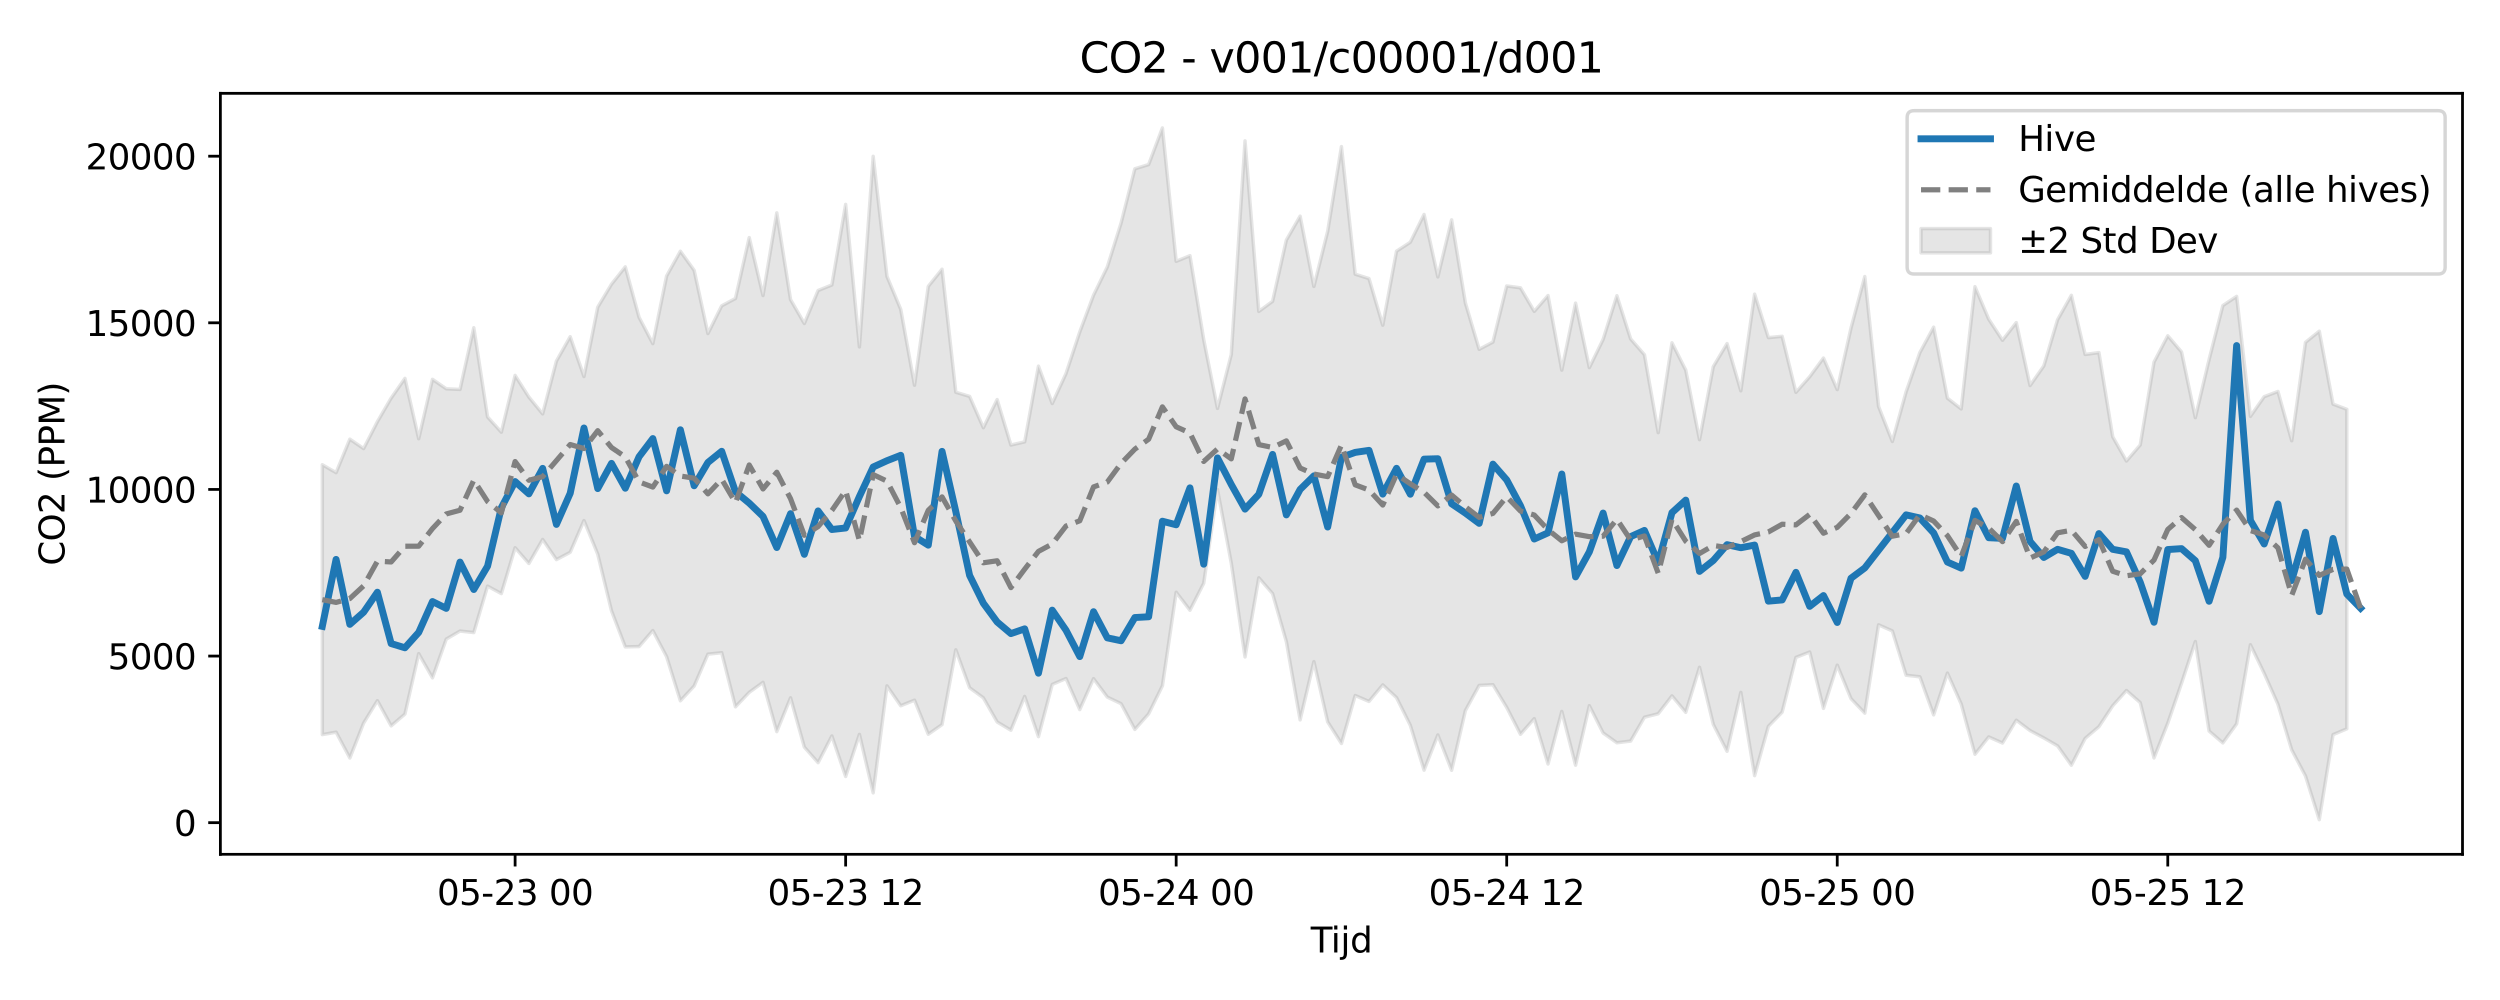<?xml version="1.0" encoding="utf-8" standalone="no"?>
<!DOCTYPE svg PUBLIC "-//W3C//DTD SVG 1.1//EN"
  "http://www.w3.org/Graphics/SVG/1.1/DTD/svg11.dtd">
<svg xmlns:xlink="http://www.w3.org/1999/xlink" width="720pt" height="288pt" viewBox="0 0 720 288" xmlns="http://www.w3.org/2000/svg" version="1.1">
 <defs>
  <style type="text/css">*{stroke-linejoin: round; stroke-linecap: butt}</style>
 </defs>
 <g id="figure_1">
  <g id="patch_1">
   <path d="M 0 288 
L 720 288 
L 720 0 
L 0 0 
z
" style="fill: #ffffff"/>
  </g>
  <g id="axes_1">
   <g id="patch_2">
    <path d="M 63.47 246.04 
L 709.2 246.04 
L 709.2 26.88 
L 63.47 26.88 
z
" style="fill: #ffffff"/>
   </g>
   <g id="FillBetweenPolyCollection_1">
    <defs>
     <path id="m83d8d6afb3" d="M 92.821 -154.16 
L 92.821 -76.426 
L 96.788 -77.135 
L 100.754 -69.691 
L 104.721 -79.744 
L 108.687 -86.208 
L 112.653 -78.952 
L 116.62 -82.343 
L 120.586 -99.752 
L 124.553 -92.771 
L 128.519 -103.938 
L 132.485 -106.259 
L 136.452 -105.819 
L 140.418 -119.197 
L 144.385 -117.043 
L 148.351 -130.26 
L 152.317 -125.713 
L 156.284 -132.64 
L 160.25 -126.837 
L 164.217 -128.931 
L 168.183 -138.089 
L 172.149 -128.397 
L 176.116 -112.069 
L 180.082 -101.693 
L 184.049 -101.79 
L 188.015 -106.404 
L 191.981 -98.877 
L 195.948 -86.169 
L 199.914 -90.416 
L 203.881 -99.601 
L 207.847 -100.021 
L 211.813 -84.425 
L 215.78 -88.603 
L 219.746 -91.478 
L 223.713 -77.292 
L 227.679 -87.034 
L 231.645 -72.841 
L 235.612 -68.35 
L 239.578 -76.042 
L 243.545 -64.373 
L 247.511 -76.501 
L 251.477 -59.657 
L 255.444 -90.473 
L 259.41 -84.742 
L 263.377 -86.346 
L 267.343 -76.532 
L 271.309 -79.321 
L 275.276 -100.849 
L 279.242 -89.935 
L 283.209 -87.026 
L 287.175 -80.072 
L 291.141 -77.696 
L 295.108 -87.429 
L 299.074 -75.848 
L 303.041 -90.877 
L 307.007 -92.589 
L 310.973 -83.638 
L 314.94 -92.547 
L 318.906 -87.24 
L 322.873 -85.336 
L 326.839 -77.918 
L 330.805 -82.412 
L 334.772 -90.482 
L 338.738 -117.431 
L 342.705 -112.25 
L 346.671 -120.02 
L 350.637 -147.024 
L 354.604 -125.821 
L 358.57 -98.795 
L 362.537 -121.598 
L 366.503 -117.037 
L 370.469 -103.209 
L 374.436 -80.672 
L 378.402 -97.445 
L 382.369 -80.086 
L 386.335 -73.873 
L 390.301 -87.696 
L 394.268 -85.981 
L 398.234 -90.757 
L 402.201 -87.072 
L 406.167 -79.118 
L 410.133 -66.188 
L 414.1 -76.339 
L 418.066 -66.159 
L 422.033 -83.351 
L 425.999 -90.594 
L 429.965 -90.806 
L 433.932 -84.259 
L 437.898 -76.525 
L 441.865 -81.026 
L 445.831 -67.964 
L 449.797 -83.109 
L 453.764 -67.62 
L 457.73 -84.766 
L 461.697 -76.906 
L 465.663 -74.081 
L 469.629 -74.567 
L 473.596 -81.436 
L 477.562 -82.438 
L 481.529 -87.59 
L 485.495 -82.84 
L 489.461 -95.821 
L 493.428 -79.373 
L 497.394 -71.632 
L 501.361 -88.594 
L 505.327 -64.614 
L 509.293 -78.826 
L 513.26 -82.901 
L 517.226 -98.661 
L 521.193 -100.218 
L 525.159 -83.985 
L 529.125 -96.435 
L 533.092 -86.782 
L 537.058 -82.611 
L 541.025 -108.056 
L 544.991 -106.29 
L 548.957 -93.534 
L 552.924 -93.077 
L 556.89 -82.117 
L 560.857 -94.152 
L 564.823 -85.252 
L 568.789 -70.772 
L 572.756 -75.77 
L 576.722 -74.005 
L 580.689 -80.584 
L 584.655 -77.593 
L 588.621 -75.478 
L 592.588 -73.182 
L 596.554 -67.614 
L 600.521 -75.339 
L 604.487 -78.713 
L 608.453 -84.722 
L 612.42 -89.133 
L 616.386 -85.651 
L 620.353 -69.713 
L 624.319 -79.729 
L 628.285 -91.239 
L 632.252 -103.239 
L 636.218 -77.458 
L 640.185 -74.034 
L 644.151 -79.531 
L 648.117 -102.323 
L 652.084 -94.085 
L 656.05 -85.161 
L 660.017 -72.027 
L 663.983 -64.51 
L 667.949 -51.922 
L 671.916 -76.417 
L 675.882 -78.102 
L 675.882 -170.117 
L 675.882 -170.117 
L 671.916 -171.62 
L 667.949 -192.622 
L 663.983 -189.4 
L 660.017 -161.06 
L 656.05 -175.26 
L 652.084 -173.754 
L 648.117 -168.086 
L 644.151 -202.642 
L 640.185 -200.001 
L 636.218 -184.437 
L 632.252 -167.715 
L 628.285 -186.642 
L 624.319 -191.296 
L 620.353 -183.701 
L 616.386 -159.849 
L 612.42 -155.225 
L 608.453 -162.24 
L 604.487 -186.461 
L 600.521 -185.912 
L 596.554 -202.949 
L 592.588 -195.923 
L 588.621 -182.619 
L 584.655 -176.964 
L 580.689 -195.097 
L 576.722 -190.007 
L 572.756 -196.066 
L 568.789 -205.449 
L 564.823 -170.229 
L 560.857 -173.326 
L 556.89 -193.778 
L 552.924 -186.462 
L 548.957 -175.15 
L 544.991 -160.853 
L 541.025 -170.952 
L 537.058 -208.352 
L 533.092 -193.526 
L 529.125 -175.803 
L 525.159 -184.883 
L 521.193 -179.51 
L 517.226 -175.006 
L 513.26 -191.148 
L 509.293 -190.761 
L 505.327 -203.283 
L 501.361 -175.446 
L 497.394 -189.049 
L 493.428 -182.414 
L 489.461 -161.366 
L 485.495 -181.404 
L 481.529 -189.279 
L 477.562 -163.396 
L 473.596 -185.848 
L 469.629 -190.381 
L 465.663 -202.838 
L 461.697 -190.242 
L 457.73 -182.123 
L 453.764 -200.7 
L 449.797 -181.401 
L 445.831 -202.89 
L 441.865 -198.323 
L 437.898 -205.109 
L 433.932 -205.641 
L 429.965 -189.485 
L 425.999 -187.39 
L 422.033 -200.753 
L 418.066 -224.683 
L 414.1 -208.248 
L 410.133 -226.24 
L 406.167 -218.23 
L 402.201 -215.66 
L 398.234 -194.335 
L 394.268 -207.772 
L 390.301 -209.036 
L 386.335 -245.778 
L 382.369 -221.371 
L 378.402 -205.503 
L 374.436 -225.753 
L 370.469 -218.851 
L 366.503 -201.218 
L 362.537 -198.311 
L 358.57 -247.429 
L 354.604 -185.879 
L 350.637 -170.373 
L 346.671 -190.18 
L 342.705 -214.366 
L 338.738 -212.741 
L 334.772 -251.158 
L 330.805 -240.605 
L 326.839 -239.387 
L 322.873 -223.767 
L 318.906 -211.12 
L 314.94 -202.992 
L 310.973 -192.398 
L 307.007 -180.41 
L 303.041 -171.786 
L 299.074 -182.557 
L 295.108 -160.742 
L 291.141 -159.839 
L 287.175 -172.931 
L 283.209 -164.815 
L 279.242 -173.835 
L 275.276 -175.037 
L 271.309 -210.468 
L 267.343 -205.534 
L 263.377 -177.049 
L 259.41 -198.919 
L 255.444 -208.406 
L 251.477 -242.985 
L 247.511 -188.082 
L 243.545 -229.139 
L 239.578 -205.933 
L 235.612 -204.336 
L 231.645 -194.834 
L 227.679 -201.726 
L 223.713 -226.701 
L 219.746 -202.883 
L 215.78 -219.581 
L 211.813 -202.042 
L 207.847 -199.921 
L 203.881 -191.937 
L 199.914 -210.152 
L 195.948 -215.646 
L 191.981 -208.51 
L 188.015 -189.04 
L 184.049 -196.628 
L 180.082 -211.141 
L 176.116 -206.159 
L 172.149 -199.535 
L 168.183 -179.556 
L 164.217 -191.032 
L 160.25 -184.009 
L 156.284 -168.8 
L 152.317 -173.645 
L 148.351 -179.886 
L 144.385 -163.53 
L 140.418 -167.922 
L 136.452 -193.618 
L 132.485 -175.843 
L 128.519 -176.03 
L 124.553 -178.758 
L 120.586 -161.642 
L 116.62 -179.026 
L 112.653 -173.356 
L 108.687 -166.548 
L 104.721 -158.811 
L 100.754 -161.524 
L 96.788 -151.877 
L 92.821 -154.16 
z
" style="stroke: #808080; stroke-opacity: 0.2"/>
    </defs>
    <g clip-path="url(#p004e6c7c85)">
     <use xlink:href="#m83d8d6afb3" x="0" y="288" style="fill: #808080; fill-opacity: 0.2; stroke: #808080; stroke-opacity: 0.2"/>
    </g>
   </g>
   <g id="matplotlib.axis_1">
    <g id="xtick_1">
     <g id="line2d_1">
      <defs>
       <path id="mbc9a790831" d="M 0 0 
L 0 3.5 
" style="stroke: #000000; stroke-width: 0.8"/>
      </defs>
      <g>
       <use xlink:href="#mbc9a790831" x="148.351" y="246.04" style="stroke: #000000; stroke-width: 0.8"/>
      </g>
     </g>
     <g id="text_1">
      <!-- 05-23 00 -->
      <g transform="translate(125.871 260.638) scale(0.1 -0.1)">
       <defs>
        <path id="DejaVuSans-30" d="M 2034 4250 
Q 1547 4250 1301 3770 
Q 1056 3291 1056 2328 
Q 1056 1369 1301 889 
Q 1547 409 2034 409 
Q 2525 409 2770 889 
Q 3016 1369 3016 2328 
Q 3016 3291 2770 3770 
Q 2525 4250 2034 4250 
z
M 2034 4750 
Q 2819 4750 3233 4129 
Q 3647 3509 3647 2328 
Q 3647 1150 3233 529 
Q 2819 -91 2034 -91 
Q 1250 -91 836 529 
Q 422 1150 422 2328 
Q 422 3509 836 4129 
Q 1250 4750 2034 4750 
z
" transform="scale(0.016)"/>
        <path id="DejaVuSans-35" d="M 691 4666 
L 3169 4666 
L 3169 4134 
L 1269 4134 
L 1269 2991 
Q 1406 3038 1543 3061 
Q 1681 3084 1819 3084 
Q 2600 3084 3056 2656 
Q 3513 2228 3513 1497 
Q 3513 744 3044 326 
Q 2575 -91 1722 -91 
Q 1428 -91 1123 -41 
Q 819 9 494 109 
L 494 744 
Q 775 591 1075 516 
Q 1375 441 1709 441 
Q 2250 441 2565 725 
Q 2881 1009 2881 1497 
Q 2881 1984 2565 2268 
Q 2250 2553 1709 2553 
Q 1456 2553 1204 2497 
Q 953 2441 691 2322 
L 691 4666 
z
" transform="scale(0.016)"/>
        <path id="DejaVuSans-2d" d="M 313 2009 
L 1997 2009 
L 1997 1497 
L 313 1497 
L 313 2009 
z
" transform="scale(0.016)"/>
        <path id="DejaVuSans-32" d="M 1228 531 
L 3431 531 
L 3431 0 
L 469 0 
L 469 531 
Q 828 903 1448 1529 
Q 2069 2156 2228 2338 
Q 2531 2678 2651 2914 
Q 2772 3150 2772 3378 
Q 2772 3750 2511 3984 
Q 2250 4219 1831 4219 
Q 1534 4219 1204 4116 
Q 875 4013 500 3803 
L 500 4441 
Q 881 4594 1212 4672 
Q 1544 4750 1819 4750 
Q 2544 4750 2975 4387 
Q 3406 4025 3406 3419 
Q 3406 3131 3298 2873 
Q 3191 2616 2906 2266 
Q 2828 2175 2409 1742 
Q 1991 1309 1228 531 
z
" transform="scale(0.016)"/>
        <path id="DejaVuSans-33" d="M 2597 2516 
Q 3050 2419 3304 2112 
Q 3559 1806 3559 1356 
Q 3559 666 3084 287 
Q 2609 -91 1734 -91 
Q 1441 -91 1130 -33 
Q 819 25 488 141 
L 488 750 
Q 750 597 1062 519 
Q 1375 441 1716 441 
Q 2309 441 2620 675 
Q 2931 909 2931 1356 
Q 2931 1769 2642 2001 
Q 2353 2234 1838 2234 
L 1294 2234 
L 1294 2753 
L 1863 2753 
Q 2328 2753 2575 2939 
Q 2822 3125 2822 3475 
Q 2822 3834 2567 4026 
Q 2313 4219 1838 4219 
Q 1578 4219 1281 4162 
Q 984 4106 628 3988 
L 628 4550 
Q 988 4650 1302 4700 
Q 1616 4750 1894 4750 
Q 2613 4750 3031 4423 
Q 3450 4097 3450 3541 
Q 3450 3153 3228 2886 
Q 3006 2619 2597 2516 
z
" transform="scale(0.016)"/>
        <path id="DejaVuSans-20" transform="scale(0.016)"/>
       </defs>
       <use xlink:href="#DejaVuSans-30"/>
       <use xlink:href="#DejaVuSans-35" transform="translate(63.623 0)"/>
       <use xlink:href="#DejaVuSans-2d" transform="translate(127.246 0)"/>
       <use xlink:href="#DejaVuSans-32" transform="translate(163.33 0)"/>
       <use xlink:href="#DejaVuSans-33" transform="translate(226.953 0)"/>
       <use xlink:href="#DejaVuSans-20" transform="translate(290.576 0)"/>
       <use xlink:href="#DejaVuSans-30" transform="translate(322.363 0)"/>
       <use xlink:href="#DejaVuSans-30" transform="translate(385.986 0)"/>
      </g>
     </g>
    </g>
    <g id="xtick_2">
     <g id="line2d_2">
      <g>
       <use xlink:href="#mbc9a790831" x="243.545" y="246.04" style="stroke: #000000; stroke-width: 0.8"/>
      </g>
     </g>
     <g id="text_2">
      <!-- 05-23 12 -->
      <g transform="translate(221.064 260.638) scale(0.1 -0.1)">
       <defs>
        <path id="DejaVuSans-31" d="M 794 531 
L 1825 531 
L 1825 4091 
L 703 3866 
L 703 4441 
L 1819 4666 
L 2450 4666 
L 2450 531 
L 3481 531 
L 3481 0 
L 794 0 
L 794 531 
z
" transform="scale(0.016)"/>
       </defs>
       <use xlink:href="#DejaVuSans-30"/>
       <use xlink:href="#DejaVuSans-35" transform="translate(63.623 0)"/>
       <use xlink:href="#DejaVuSans-2d" transform="translate(127.246 0)"/>
       <use xlink:href="#DejaVuSans-32" transform="translate(163.33 0)"/>
       <use xlink:href="#DejaVuSans-33" transform="translate(226.953 0)"/>
       <use xlink:href="#DejaVuSans-20" transform="translate(290.576 0)"/>
       <use xlink:href="#DejaVuSans-31" transform="translate(322.363 0)"/>
       <use xlink:href="#DejaVuSans-32" transform="translate(385.986 0)"/>
      </g>
     </g>
    </g>
    <g id="xtick_3">
     <g id="line2d_3">
      <g>
       <use xlink:href="#mbc9a790831" x="338.738" y="246.04" style="stroke: #000000; stroke-width: 0.8"/>
      </g>
     </g>
     <g id="text_3">
      <!-- 05-24 00 -->
      <g transform="translate(316.258 260.638) scale(0.1 -0.1)">
       <defs>
        <path id="DejaVuSans-34" d="M 2419 4116 
L 825 1625 
L 2419 1625 
L 2419 4116 
z
M 2253 4666 
L 3047 4666 
L 3047 1625 
L 3713 1625 
L 3713 1100 
L 3047 1100 
L 3047 0 
L 2419 0 
L 2419 1100 
L 313 1100 
L 313 1709 
L 2253 4666 
z
" transform="scale(0.016)"/>
       </defs>
       <use xlink:href="#DejaVuSans-30"/>
       <use xlink:href="#DejaVuSans-35" transform="translate(63.623 0)"/>
       <use xlink:href="#DejaVuSans-2d" transform="translate(127.246 0)"/>
       <use xlink:href="#DejaVuSans-32" transform="translate(163.33 0)"/>
       <use xlink:href="#DejaVuSans-34" transform="translate(226.953 0)"/>
       <use xlink:href="#DejaVuSans-20" transform="translate(290.576 0)"/>
       <use xlink:href="#DejaVuSans-30" transform="translate(322.363 0)"/>
       <use xlink:href="#DejaVuSans-30" transform="translate(385.986 0)"/>
      </g>
     </g>
    </g>
    <g id="xtick_4">
     <g id="line2d_4">
      <g>
       <use xlink:href="#mbc9a790831" x="433.932" y="246.04" style="stroke: #000000; stroke-width: 0.8"/>
      </g>
     </g>
     <g id="text_4">
      <!-- 05-24 12 -->
      <g transform="translate(411.451 260.638) scale(0.1 -0.1)">
       <use xlink:href="#DejaVuSans-30"/>
       <use xlink:href="#DejaVuSans-35" transform="translate(63.623 0)"/>
       <use xlink:href="#DejaVuSans-2d" transform="translate(127.246 0)"/>
       <use xlink:href="#DejaVuSans-32" transform="translate(163.33 0)"/>
       <use xlink:href="#DejaVuSans-34" transform="translate(226.953 0)"/>
       <use xlink:href="#DejaVuSans-20" transform="translate(290.576 0)"/>
       <use xlink:href="#DejaVuSans-31" transform="translate(322.363 0)"/>
       <use xlink:href="#DejaVuSans-32" transform="translate(385.986 0)"/>
      </g>
     </g>
    </g>
    <g id="xtick_5">
     <g id="line2d_5">
      <g>
       <use xlink:href="#mbc9a790831" x="529.125" y="246.04" style="stroke: #000000; stroke-width: 0.8"/>
      </g>
     </g>
     <g id="text_5">
      <!-- 05-25 00 -->
      <g transform="translate(506.645 260.638) scale(0.1 -0.1)">
       <use xlink:href="#DejaVuSans-30"/>
       <use xlink:href="#DejaVuSans-35" transform="translate(63.623 0)"/>
       <use xlink:href="#DejaVuSans-2d" transform="translate(127.246 0)"/>
       <use xlink:href="#DejaVuSans-32" transform="translate(163.33 0)"/>
       <use xlink:href="#DejaVuSans-35" transform="translate(226.953 0)"/>
       <use xlink:href="#DejaVuSans-20" transform="translate(290.576 0)"/>
       <use xlink:href="#DejaVuSans-30" transform="translate(322.363 0)"/>
       <use xlink:href="#DejaVuSans-30" transform="translate(385.986 0)"/>
      </g>
     </g>
    </g>
    <g id="xtick_6">
     <g id="line2d_6">
      <g>
       <use xlink:href="#mbc9a790831" x="624.319" y="246.04" style="stroke: #000000; stroke-width: 0.8"/>
      </g>
     </g>
     <g id="text_6">
      <!-- 05-25 12 -->
      <g transform="translate(601.839 260.638) scale(0.1 -0.1)">
       <use xlink:href="#DejaVuSans-30"/>
       <use xlink:href="#DejaVuSans-35" transform="translate(63.623 0)"/>
       <use xlink:href="#DejaVuSans-2d" transform="translate(127.246 0)"/>
       <use xlink:href="#DejaVuSans-32" transform="translate(163.33 0)"/>
       <use xlink:href="#DejaVuSans-35" transform="translate(226.953 0)"/>
       <use xlink:href="#DejaVuSans-20" transform="translate(290.576 0)"/>
       <use xlink:href="#DejaVuSans-31" transform="translate(322.363 0)"/>
       <use xlink:href="#DejaVuSans-32" transform="translate(385.986 0)"/>
      </g>
     </g>
    </g>
    <g id="text_7">
     <!-- Tijd -->
     <g transform="translate(377.485 274.317) scale(0.1 -0.1)">
      <defs>
       <path id="DejaVuSans-54" d="M -19 4666 
L 3928 4666 
L 3928 4134 
L 2272 4134 
L 2272 0 
L 1638 0 
L 1638 4134 
L -19 4134 
L -19 4666 
z
" transform="scale(0.016)"/>
       <path id="DejaVuSans-69" d="M 603 3500 
L 1178 3500 
L 1178 0 
L 603 0 
L 603 3500 
z
M 603 4863 
L 1178 4863 
L 1178 4134 
L 603 4134 
L 603 4863 
z
" transform="scale(0.016)"/>
       <path id="DejaVuSans-6a" d="M 603 3500 
L 1178 3500 
L 1178 -63 
Q 1178 -731 923 -1031 
Q 669 -1331 103 -1331 
L -116 -1331 
L -116 -844 
L 38 -844 
Q 366 -844 484 -692 
Q 603 -541 603 -63 
L 603 3500 
z
M 603 4863 
L 1178 4863 
L 1178 4134 
L 603 4134 
L 603 4863 
z
" transform="scale(0.016)"/>
       <path id="DejaVuSans-64" d="M 2906 2969 
L 2906 4863 
L 3481 4863 
L 3481 0 
L 2906 0 
L 2906 525 
Q 2725 213 2448 61 
Q 2172 -91 1784 -91 
Q 1150 -91 751 415 
Q 353 922 353 1747 
Q 353 2572 751 3078 
Q 1150 3584 1784 3584 
Q 2172 3584 2448 3432 
Q 2725 3281 2906 2969 
z
M 947 1747 
Q 947 1113 1208 752 
Q 1469 391 1925 391 
Q 2381 391 2643 752 
Q 2906 1113 2906 1747 
Q 2906 2381 2643 2742 
Q 2381 3103 1925 3103 
Q 1469 3103 1208 2742 
Q 947 2381 947 1747 
z
" transform="scale(0.016)"/>
      </defs>
      <use xlink:href="#DejaVuSans-54"/>
      <use xlink:href="#DejaVuSans-69" transform="translate(57.959 0)"/>
      <use xlink:href="#DejaVuSans-6a" transform="translate(85.742 0)"/>
      <use xlink:href="#DejaVuSans-64" transform="translate(113.525 0)"/>
     </g>
    </g>
   </g>
   <g id="matplotlib.axis_2">
    <g id="ytick_1">
     <g id="line2d_7">
      <defs>
       <path id="ma069e9c2c7" d="M 0 0 
L -3.5 0 
" style="stroke: #000000; stroke-width: 0.8"/>
      </defs>
      <g>
       <use xlink:href="#ma069e9c2c7" x="63.47" y="236.93" style="stroke: #000000; stroke-width: 0.8"/>
      </g>
     </g>
     <g id="text_8">
      <!-- 0 -->
      <g transform="translate(50.108 240.729) scale(0.1 -0.1)">
       <use xlink:href="#DejaVuSans-30"/>
      </g>
     </g>
    </g>
    <g id="ytick_2">
     <g id="line2d_8">
      <g>
       <use xlink:href="#ma069e9c2c7" x="63.47" y="188.943" style="stroke: #000000; stroke-width: 0.8"/>
      </g>
     </g>
     <g id="text_9">
      <!-- 5000 -->
      <g transform="translate(31.02 192.742) scale(0.1 -0.1)">
       <use xlink:href="#DejaVuSans-35"/>
       <use xlink:href="#DejaVuSans-30" transform="translate(63.623 0)"/>
       <use xlink:href="#DejaVuSans-30" transform="translate(127.246 0)"/>
       <use xlink:href="#DejaVuSans-30" transform="translate(190.869 0)"/>
      </g>
     </g>
    </g>
    <g id="ytick_3">
     <g id="line2d_9">
      <g>
       <use xlink:href="#ma069e9c2c7" x="63.47" y="140.956" style="stroke: #000000; stroke-width: 0.8"/>
      </g>
     </g>
     <g id="text_10">
      <!-- 10000 -->
      <g transform="translate(24.657 144.756) scale(0.1 -0.1)">
       <use xlink:href="#DejaVuSans-31"/>
       <use xlink:href="#DejaVuSans-30" transform="translate(63.623 0)"/>
       <use xlink:href="#DejaVuSans-30" transform="translate(127.246 0)"/>
       <use xlink:href="#DejaVuSans-30" transform="translate(190.869 0)"/>
       <use xlink:href="#DejaVuSans-30" transform="translate(254.492 0)"/>
      </g>
     </g>
    </g>
    <g id="ytick_4">
     <g id="line2d_10">
      <g>
       <use xlink:href="#ma069e9c2c7" x="63.47" y="92.969" style="stroke: #000000; stroke-width: 0.8"/>
      </g>
     </g>
     <g id="text_11">
      <!-- 15000 -->
      <g transform="translate(24.657 96.769) scale(0.1 -0.1)">
       <use xlink:href="#DejaVuSans-31"/>
       <use xlink:href="#DejaVuSans-35" transform="translate(63.623 0)"/>
       <use xlink:href="#DejaVuSans-30" transform="translate(127.246 0)"/>
       <use xlink:href="#DejaVuSans-30" transform="translate(190.869 0)"/>
       <use xlink:href="#DejaVuSans-30" transform="translate(254.492 0)"/>
      </g>
     </g>
    </g>
    <g id="ytick_5">
     <g id="line2d_11">
      <g>
       <use xlink:href="#ma069e9c2c7" x="63.47" y="44.982" style="stroke: #000000; stroke-width: 0.8"/>
      </g>
     </g>
     <g id="text_12">
      <!-- 20000 -->
      <g transform="translate(24.657 48.782) scale(0.1 -0.1)">
       <use xlink:href="#DejaVuSans-32"/>
       <use xlink:href="#DejaVuSans-30" transform="translate(63.623 0)"/>
       <use xlink:href="#DejaVuSans-30" transform="translate(127.246 0)"/>
       <use xlink:href="#DejaVuSans-30" transform="translate(190.869 0)"/>
       <use xlink:href="#DejaVuSans-30" transform="translate(254.492 0)"/>
      </g>
     </g>
    </g>
    <g id="text_13">
     <!-- CO2 (PPM) -->
     <g transform="translate(18.578 162.903) rotate(-90) scale(0.1 -0.1)">
      <defs>
       <path id="DejaVuSans-43" d="M 4122 4306 
L 4122 3641 
Q 3803 3938 3442 4084 
Q 3081 4231 2675 4231 
Q 1875 4231 1450 3742 
Q 1025 3253 1025 2328 
Q 1025 1406 1450 917 
Q 1875 428 2675 428 
Q 3081 428 3442 575 
Q 3803 722 4122 1019 
L 4122 359 
Q 3791 134 3420 21 
Q 3050 -91 2638 -91 
Q 1578 -91 968 557 
Q 359 1206 359 2328 
Q 359 3453 968 4101 
Q 1578 4750 2638 4750 
Q 3056 4750 3426 4639 
Q 3797 4528 4122 4306 
z
" transform="scale(0.016)"/>
       <path id="DejaVuSans-4f" d="M 2522 4238 
Q 1834 4238 1429 3725 
Q 1025 3213 1025 2328 
Q 1025 1447 1429 934 
Q 1834 422 2522 422 
Q 3209 422 3611 934 
Q 4013 1447 4013 2328 
Q 4013 3213 3611 3725 
Q 3209 4238 2522 4238 
z
M 2522 4750 
Q 3503 4750 4090 4092 
Q 4678 3434 4678 2328 
Q 4678 1225 4090 567 
Q 3503 -91 2522 -91 
Q 1538 -91 948 565 
Q 359 1222 359 2328 
Q 359 3434 948 4092 
Q 1538 4750 2522 4750 
z
" transform="scale(0.016)"/>
       <path id="DejaVuSans-28" d="M 1984 4856 
Q 1566 4138 1362 3434 
Q 1159 2731 1159 2009 
Q 1159 1288 1364 580 
Q 1569 -128 1984 -844 
L 1484 -844 
Q 1016 -109 783 600 
Q 550 1309 550 2009 
Q 550 2706 781 3412 
Q 1013 4119 1484 4856 
L 1984 4856 
z
" transform="scale(0.016)"/>
       <path id="DejaVuSans-50" d="M 1259 4147 
L 1259 2394 
L 2053 2394 
Q 2494 2394 2734 2622 
Q 2975 2850 2975 3272 
Q 2975 3691 2734 3919 
Q 2494 4147 2053 4147 
L 1259 4147 
z
M 628 4666 
L 2053 4666 
Q 2838 4666 3239 4311 
Q 3641 3956 3641 3272 
Q 3641 2581 3239 2228 
Q 2838 1875 2053 1875 
L 1259 1875 
L 1259 0 
L 628 0 
L 628 4666 
z
" transform="scale(0.016)"/>
       <path id="DejaVuSans-4d" d="M 628 4666 
L 1569 4666 
L 2759 1491 
L 3956 4666 
L 4897 4666 
L 4897 0 
L 4281 0 
L 4281 4097 
L 3078 897 
L 2444 897 
L 1241 4097 
L 1241 0 
L 628 0 
L 628 4666 
z
" transform="scale(0.016)"/>
       <path id="DejaVuSans-29" d="M 513 4856 
L 1013 4856 
Q 1481 4119 1714 3412 
Q 1947 2706 1947 2009 
Q 1947 1309 1714 600 
Q 1481 -109 1013 -844 
L 513 -844 
Q 928 -128 1133 580 
Q 1338 1288 1338 2009 
Q 1338 2731 1133 3434 
Q 928 4138 513 4856 
z
" transform="scale(0.016)"/>
      </defs>
      <use xlink:href="#DejaVuSans-43"/>
      <use xlink:href="#DejaVuSans-4f" transform="translate(69.824 0)"/>
      <use xlink:href="#DejaVuSans-32" transform="translate(148.535 0)"/>
      <use xlink:href="#DejaVuSans-20" transform="translate(212.158 0)"/>
      <use xlink:href="#DejaVuSans-28" transform="translate(243.945 0)"/>
      <use xlink:href="#DejaVuSans-50" transform="translate(282.959 0)"/>
      <use xlink:href="#DejaVuSans-50" transform="translate(343.262 0)"/>
      <use xlink:href="#DejaVuSans-4d" transform="translate(403.564 0)"/>
      <use xlink:href="#DejaVuSans-29" transform="translate(489.844 0)"/>
     </g>
    </g>
   </g>
   <g id="line2d_12">
    <path d="M 92.821 180.392 
L 96.788 161.117 
L 100.754 179.81 
L 104.721 176.318 
L 108.687 170.561 
L 112.653 185.351 
L 116.62 186.56 
L 120.586 182.135 
L 124.553 173.248 
L 128.519 175.209 
L 132.485 161.885 
L 136.452 169.771 
L 140.418 163.059 
L 144.385 146.219 
L 148.351 138.691 
L 152.317 142.226 
L 156.284 134.894 
L 160.25 151.024 
L 164.217 142.063 
L 168.183 123.268 
L 172.149 140.707 
L 176.116 133.458 
L 180.082 140.608 
L 184.049 131.544 
L 188.015 126.311 
L 191.981 141.356 
L 195.948 123.78 
L 199.914 139.897 
L 203.881 133.186 
L 207.847 129.977 
L 211.813 141.622 
L 215.78 144.901 
L 219.746 148.733 
L 223.713 157.681 
L 227.679 147.937 
L 231.645 159.642 
L 235.612 147.15 
L 239.578 152.499 
L 243.545 152.06 
L 247.511 142.994 
L 251.477 134.497 
L 255.444 132.688 
L 259.41 131.129 
L 263.377 154.508 
L 267.343 157.003 
L 271.309 129.999 
L 275.276 147.355 
L 279.242 165.705 
L 283.209 173.738 
L 287.175 179.122 
L 291.141 182.475 
L 295.108 181.109 
L 299.074 193.879 
L 303.041 175.728 
L 307.007 181.499 
L 310.973 189.094 
L 314.94 176.175 
L 318.906 183.703 
L 322.873 184.538 
L 326.839 177.855 
L 330.805 177.628 
L 334.772 150.112 
L 338.738 151.136 
L 342.705 140.508 
L 346.671 162.483 
L 350.637 131.884 
L 354.604 139.536 
L 358.57 146.625 
L 362.537 142.362 
L 366.503 130.876 
L 370.469 148.285 
L 374.436 140.953 
L 378.402 137.05 
L 382.369 151.782 
L 386.335 131.704 
L 390.301 130.287 
L 394.268 129.705 
L 398.234 142.303 
L 402.201 134.878 
L 406.167 142.335 
L 410.133 132.232 
L 414.1 132.117 
L 418.066 145.086 
L 422.033 147.77 
L 425.999 150.723 
L 429.965 133.675 
L 433.932 138.215 
L 437.898 145.643 
L 441.865 155.237 
L 445.831 153.457 
L 449.797 136.522 
L 453.764 166.14 
L 457.73 158.945 
L 461.697 147.767 
L 465.663 162.874 
L 469.629 154.549 
L 473.596 152.764 
L 477.562 161.991 
L 481.529 147.646 
L 485.495 144.04 
L 489.461 164.559 
L 493.428 161.418 
L 497.394 156.862 
L 501.361 157.749 
L 505.327 156.978 
L 509.293 173.13 
L 513.26 172.781 
L 517.226 164.835 
L 521.193 174.63 
L 525.159 171.527 
L 529.125 179.266 
L 533.092 166.533 
L 537.058 163.565 
L 548.957 148.279 
L 552.924 149.178 
L 556.89 153.484 
L 560.857 161.872 
L 564.823 163.619 
L 568.789 147.102 
L 572.756 154.863 
L 576.722 155.048 
L 580.689 139.977 
L 584.655 155.938 
L 588.621 160.545 
L 592.588 158.203 
L 596.554 159.358 
L 600.521 165.989 
L 604.487 153.682 
L 608.453 158.203 
L 612.42 158.935 
L 616.386 167.688 
L 620.353 179.205 
L 624.319 158.27 
L 628.285 158.008 
L 632.252 161.475 
L 636.218 173.162 
L 640.185 160.519 
L 644.151 99.528 
L 648.117 149.877 
L 652.084 156.664 
L 656.05 145.147 
L 660.017 167.183 
L 663.983 153.295 
L 667.949 176.14 
L 671.916 155.08 
L 675.882 171.076 
L 679.849 175.161 
L 679.849 175.161 
" clip-path="url(#p004e6c7c85)" style="fill: none; stroke: #1f77b4; stroke-width: 2; stroke-linecap: square"/>
   </g>
   <g id="line2d_13">
    <path d="M 92.821 172.707 
L 96.788 173.494 
L 100.754 172.393 
L 104.721 168.722 
L 108.687 161.622 
L 112.653 161.846 
L 116.62 157.316 
L 120.586 157.303 
L 124.553 152.235 
L 128.519 148.016 
L 132.485 146.949 
L 136.452 138.281 
L 140.418 144.44 
L 144.385 147.714 
L 148.351 132.927 
L 152.317 138.321 
L 156.284 137.28 
L 164.217 128.018 
L 168.183 129.177 
L 172.149 124.034 
L 176.116 128.886 
L 180.082 131.583 
L 184.049 138.791 
L 188.015 140.278 
L 191.981 134.307 
L 195.948 137.093 
L 199.914 137.716 
L 203.881 142.231 
L 207.847 138.029 
L 211.813 144.766 
L 215.78 133.908 
L 219.746 140.82 
L 223.713 136.004 
L 227.679 143.62 
L 231.645 154.163 
L 235.612 151.657 
L 239.578 147.013 
L 243.545 141.244 
L 247.511 155.708 
L 251.477 136.679 
L 255.444 138.561 
L 259.41 146.17 
L 263.377 156.303 
L 267.343 146.967 
L 271.309 143.106 
L 275.276 150.057 
L 283.209 162.08 
L 287.175 161.499 
L 291.141 169.233 
L 295.108 163.915 
L 299.074 158.798 
L 303.041 156.668 
L 307.007 151.501 
L 310.973 149.982 
L 314.94 140.231 
L 318.906 138.82 
L 322.873 133.448 
L 326.839 129.347 
L 330.805 126.491 
L 334.772 117.18 
L 338.738 122.914 
L 342.705 124.692 
L 346.671 132.9 
L 350.637 129.302 
L 354.604 132.15 
L 358.57 114.888 
L 362.537 128.045 
L 366.503 128.872 
L 370.469 126.97 
L 374.436 134.787 
L 378.402 136.526 
L 382.369 137.271 
L 386.335 128.174 
L 390.301 139.634 
L 394.268 141.124 
L 398.234 145.454 
L 402.201 136.634 
L 406.167 139.326 
L 410.133 141.786 
L 414.1 145.706 
L 418.066 142.579 
L 422.033 145.948 
L 425.999 149.008 
L 429.965 147.854 
L 433.932 143.05 
L 437.898 147.183 
L 441.865 148.325 
L 445.831 152.573 
L 449.797 155.745 
L 453.764 153.84 
L 457.73 154.555 
L 461.697 154.426 
L 465.663 149.54 
L 469.629 155.526 
L 473.596 154.358 
L 477.562 165.083 
L 481.529 149.566 
L 485.495 155.878 
L 489.461 159.407 
L 493.428 157.107 
L 497.394 157.66 
L 501.361 155.98 
L 505.327 154.051 
L 509.293 153.206 
L 513.26 150.975 
L 517.226 151.166 
L 521.193 148.136 
L 525.159 153.566 
L 529.125 151.881 
L 533.092 147.846 
L 537.058 142.519 
L 544.991 154.428 
L 548.957 153.658 
L 552.924 148.23 
L 556.89 150.052 
L 560.857 154.261 
L 564.823 160.259 
L 568.789 149.889 
L 572.756 152.082 
L 576.722 155.994 
L 580.689 150.159 
L 584.655 160.721 
L 588.621 158.951 
L 592.588 153.447 
L 596.554 152.719 
L 600.521 157.374 
L 604.487 155.413 
L 608.453 164.519 
L 612.42 165.821 
L 616.386 165.25 
L 620.353 161.293 
L 624.319 152.488 
L 628.285 149.06 
L 632.252 152.523 
L 636.218 157.053 
L 640.185 150.983 
L 644.151 146.913 
L 648.117 152.796 
L 652.084 154.08 
L 656.05 157.79 
L 660.017 171.457 
L 663.983 161.045 
L 667.949 165.728 
L 671.916 163.981 
L 675.882 163.891 
L 679.849 175.161 
L 679.849 175.161 
" clip-path="url(#p004e6c7c85)" style="fill: none; stroke-dasharray: 5.55,2.4; stroke-dashoffset: 0; stroke: #808080; stroke-width: 1.5"/>
   </g>
   <g id="patch_3">
    <path d="M 63.47 246.04 
L 63.47 26.88 
" style="fill: none; stroke: #000000; stroke-width: 0.8; stroke-linejoin: miter; stroke-linecap: square"/>
   </g>
   <g id="patch_4">
    <path d="M 709.2 246.04 
L 709.2 26.88 
" style="fill: none; stroke: #000000; stroke-width: 0.8; stroke-linejoin: miter; stroke-linecap: square"/>
   </g>
   <g id="patch_5">
    <path d="M 63.47 246.04 
L 709.2 246.04 
" style="fill: none; stroke: #000000; stroke-width: 0.8; stroke-linejoin: miter; stroke-linecap: square"/>
   </g>
   <g id="patch_6">
    <path d="M 63.47 26.88 
L 709.2 26.88 
" style="fill: none; stroke: #000000; stroke-width: 0.8; stroke-linejoin: miter; stroke-linecap: square"/>
   </g>
   <g id="text_14">
    <!-- CO2 - v001/c00001/d001 -->
    <g transform="translate(310.932 20.88) scale(0.12 -0.12)">
     <defs>
      <path id="DejaVuSans-76" d="M 191 3500 
L 800 3500 
L 1894 563 
L 2988 3500 
L 3597 3500 
L 2284 0 
L 1503 0 
L 191 3500 
z
" transform="scale(0.016)"/>
      <path id="DejaVuSans-2f" d="M 1625 4666 
L 2156 4666 
L 531 -594 
L 0 -594 
L 1625 4666 
z
" transform="scale(0.016)"/>
      <path id="DejaVuSans-63" d="M 3122 3366 
L 3122 2828 
Q 2878 2963 2633 3030 
Q 2388 3097 2138 3097 
Q 1578 3097 1268 2742 
Q 959 2388 959 1747 
Q 959 1106 1268 751 
Q 1578 397 2138 397 
Q 2388 397 2633 464 
Q 2878 531 3122 666 
L 3122 134 
Q 2881 22 2623 -34 
Q 2366 -91 2075 -91 
Q 1284 -91 818 406 
Q 353 903 353 1747 
Q 353 2603 823 3093 
Q 1294 3584 2113 3584 
Q 2378 3584 2631 3529 
Q 2884 3475 3122 3366 
z
" transform="scale(0.016)"/>
     </defs>
     <use xlink:href="#DejaVuSans-43"/>
     <use xlink:href="#DejaVuSans-4f" transform="translate(69.824 0)"/>
     <use xlink:href="#DejaVuSans-32" transform="translate(148.535 0)"/>
     <use xlink:href="#DejaVuSans-20" transform="translate(212.158 0)"/>
     <use xlink:href="#DejaVuSans-2d" transform="translate(243.945 0)"/>
     <use xlink:href="#DejaVuSans-20" transform="translate(280.029 0)"/>
     <use xlink:href="#DejaVuSans-76" transform="translate(311.816 0)"/>
     <use xlink:href="#DejaVuSans-30" transform="translate(370.996 0)"/>
     <use xlink:href="#DejaVuSans-30" transform="translate(434.619 0)"/>
     <use xlink:href="#DejaVuSans-31" transform="translate(498.242 0)"/>
     <use xlink:href="#DejaVuSans-2f" transform="translate(561.865 0)"/>
     <use xlink:href="#DejaVuSans-63" transform="translate(595.557 0)"/>
     <use xlink:href="#DejaVuSans-30" transform="translate(650.537 0)"/>
     <use xlink:href="#DejaVuSans-30" transform="translate(714.16 0)"/>
     <use xlink:href="#DejaVuSans-30" transform="translate(777.783 0)"/>
     <use xlink:href="#DejaVuSans-30" transform="translate(841.406 0)"/>
     <use xlink:href="#DejaVuSans-31" transform="translate(905.029 0)"/>
     <use xlink:href="#DejaVuSans-2f" transform="translate(968.652 0)"/>
     <use xlink:href="#DejaVuSans-64" transform="translate(1002.344 0)"/>
     <use xlink:href="#DejaVuSans-30" transform="translate(1065.82 0)"/>
     <use xlink:href="#DejaVuSans-30" transform="translate(1129.443 0)"/>
     <use xlink:href="#DejaVuSans-31" transform="translate(1193.066 0)"/>
    </g>
   </g>
   <g id="legend_1">
    <g id="patch_7">
     <path d="M 551.256 78.914 
L 702.2 78.914 
Q 704.2 78.914 704.2 76.914 
L 704.2 33.88 
Q 704.2 31.88 702.2 31.88 
L 551.256 31.88 
Q 549.256 31.88 549.256 33.88 
L 549.256 76.914 
Q 549.256 78.914 551.256 78.914 
z
" style="fill: #ffffff; opacity: 0.8; stroke: #cccccc; stroke-linejoin: miter"/>
    </g>
    <g id="line2d_14">
     <path d="M 553.256 39.978 
L 563.256 39.978 
L 573.256 39.978 
" style="fill: none; stroke: #1f77b4; stroke-width: 2; stroke-linecap: square"/>
    </g>
    <g id="text_15">
     <!-- Hive -->
     <g transform="translate(581.256 43.478) scale(0.1 -0.1)">
      <defs>
       <path id="DejaVuSans-48" d="M 628 4666 
L 1259 4666 
L 1259 2753 
L 3553 2753 
L 3553 4666 
L 4184 4666 
L 4184 0 
L 3553 0 
L 3553 2222 
L 1259 2222 
L 1259 0 
L 628 0 
L 628 4666 
z
" transform="scale(0.016)"/>
       <path id="DejaVuSans-65" d="M 3597 1894 
L 3597 1613 
L 953 1613 
Q 991 1019 1311 708 
Q 1631 397 2203 397 
Q 2534 397 2845 478 
Q 3156 559 3463 722 
L 3463 178 
Q 3153 47 2828 -22 
Q 2503 -91 2169 -91 
Q 1331 -91 842 396 
Q 353 884 353 1716 
Q 353 2575 817 3079 
Q 1281 3584 2069 3584 
Q 2775 3584 3186 3129 
Q 3597 2675 3597 1894 
z
M 3022 2063 
Q 3016 2534 2758 2815 
Q 2500 3097 2075 3097 
Q 1594 3097 1305 2825 
Q 1016 2553 972 2059 
L 3022 2063 
z
" transform="scale(0.016)"/>
      </defs>
      <use xlink:href="#DejaVuSans-48"/>
      <use xlink:href="#DejaVuSans-69" transform="translate(75.195 0)"/>
      <use xlink:href="#DejaVuSans-76" transform="translate(102.979 0)"/>
      <use xlink:href="#DejaVuSans-65" transform="translate(162.158 0)"/>
     </g>
    </g>
    <g id="line2d_15">
     <path d="M 553.256 54.657 
L 563.256 54.657 
L 573.256 54.657 
" style="fill: none; stroke-dasharray: 5.55,2.4; stroke-dashoffset: 0; stroke: #808080; stroke-width: 1.5"/>
    </g>
    <g id="text_16">
     <!-- Gemiddelde (alle hives) -->
     <g transform="translate(581.256 58.157) scale(0.1 -0.1)">
      <defs>
       <path id="DejaVuSans-47" d="M 3809 666 
L 3809 1919 
L 2778 1919 
L 2778 2438 
L 4434 2438 
L 4434 434 
Q 4069 175 3628 42 
Q 3188 -91 2688 -91 
Q 1594 -91 976 548 
Q 359 1188 359 2328 
Q 359 3472 976 4111 
Q 1594 4750 2688 4750 
Q 3144 4750 3555 4637 
Q 3966 4525 4313 4306 
L 4313 3634 
Q 3963 3931 3569 4081 
Q 3175 4231 2741 4231 
Q 1884 4231 1454 3753 
Q 1025 3275 1025 2328 
Q 1025 1384 1454 906 
Q 1884 428 2741 428 
Q 3075 428 3337 486 
Q 3600 544 3809 666 
z
" transform="scale(0.016)"/>
       <path id="DejaVuSans-6d" d="M 3328 2828 
Q 3544 3216 3844 3400 
Q 4144 3584 4550 3584 
Q 5097 3584 5394 3201 
Q 5691 2819 5691 2113 
L 5691 0 
L 5113 0 
L 5113 2094 
Q 5113 2597 4934 2840 
Q 4756 3084 4391 3084 
Q 3944 3084 3684 2787 
Q 3425 2491 3425 1978 
L 3425 0 
L 2847 0 
L 2847 2094 
Q 2847 2600 2669 2842 
Q 2491 3084 2119 3084 
Q 1678 3084 1418 2786 
Q 1159 2488 1159 1978 
L 1159 0 
L 581 0 
L 581 3500 
L 1159 3500 
L 1159 2956 
Q 1356 3278 1631 3431 
Q 1906 3584 2284 3584 
Q 2666 3584 2933 3390 
Q 3200 3197 3328 2828 
z
" transform="scale(0.016)"/>
       <path id="DejaVuSans-6c" d="M 603 4863 
L 1178 4863 
L 1178 0 
L 603 0 
L 603 4863 
z
" transform="scale(0.016)"/>
       <path id="DejaVuSans-61" d="M 2194 1759 
Q 1497 1759 1228 1600 
Q 959 1441 959 1056 
Q 959 750 1161 570 
Q 1363 391 1709 391 
Q 2188 391 2477 730 
Q 2766 1069 2766 1631 
L 2766 1759 
L 2194 1759 
z
M 3341 1997 
L 3341 0 
L 2766 0 
L 2766 531 
Q 2569 213 2275 61 
Q 1981 -91 1556 -91 
Q 1019 -91 701 211 
Q 384 513 384 1019 
Q 384 1609 779 1909 
Q 1175 2209 1959 2209 
L 2766 2209 
L 2766 2266 
Q 2766 2663 2505 2880 
Q 2244 3097 1772 3097 
Q 1472 3097 1187 3025 
Q 903 2953 641 2809 
L 641 3341 
Q 956 3463 1253 3523 
Q 1550 3584 1831 3584 
Q 2591 3584 2966 3190 
Q 3341 2797 3341 1997 
z
" transform="scale(0.016)"/>
       <path id="DejaVuSans-68" d="M 3513 2113 
L 3513 0 
L 2938 0 
L 2938 2094 
Q 2938 2591 2744 2837 
Q 2550 3084 2163 3084 
Q 1697 3084 1428 2787 
Q 1159 2491 1159 1978 
L 1159 0 
L 581 0 
L 581 4863 
L 1159 4863 
L 1159 2956 
Q 1366 3272 1645 3428 
Q 1925 3584 2291 3584 
Q 2894 3584 3203 3211 
Q 3513 2838 3513 2113 
z
" transform="scale(0.016)"/>
       <path id="DejaVuSans-73" d="M 2834 3397 
L 2834 2853 
Q 2591 2978 2328 3040 
Q 2066 3103 1784 3103 
Q 1356 3103 1142 2972 
Q 928 2841 928 2578 
Q 928 2378 1081 2264 
Q 1234 2150 1697 2047 
L 1894 2003 
Q 2506 1872 2764 1633 
Q 3022 1394 3022 966 
Q 3022 478 2636 193 
Q 2250 -91 1575 -91 
Q 1294 -91 989 -36 
Q 684 19 347 128 
L 347 722 
Q 666 556 975 473 
Q 1284 391 1588 391 
Q 1994 391 2212 530 
Q 2431 669 2431 922 
Q 2431 1156 2273 1281 
Q 2116 1406 1581 1522 
L 1381 1569 
Q 847 1681 609 1914 
Q 372 2147 372 2553 
Q 372 3047 722 3315 
Q 1072 3584 1716 3584 
Q 2034 3584 2315 3537 
Q 2597 3491 2834 3397 
z
" transform="scale(0.016)"/>
      </defs>
      <use xlink:href="#DejaVuSans-47"/>
      <use xlink:href="#DejaVuSans-65" transform="translate(77.49 0)"/>
      <use xlink:href="#DejaVuSans-6d" transform="translate(139.014 0)"/>
      <use xlink:href="#DejaVuSans-69" transform="translate(236.426 0)"/>
      <use xlink:href="#DejaVuSans-64" transform="translate(264.209 0)"/>
      <use xlink:href="#DejaVuSans-64" transform="translate(327.686 0)"/>
      <use xlink:href="#DejaVuSans-65" transform="translate(391.162 0)"/>
      <use xlink:href="#DejaVuSans-6c" transform="translate(452.686 0)"/>
      <use xlink:href="#DejaVuSans-64" transform="translate(480.469 0)"/>
      <use xlink:href="#DejaVuSans-65" transform="translate(543.945 0)"/>
      <use xlink:href="#DejaVuSans-20" transform="translate(605.469 0)"/>
      <use xlink:href="#DejaVuSans-28" transform="translate(637.256 0)"/>
      <use xlink:href="#DejaVuSans-61" transform="translate(676.27 0)"/>
      <use xlink:href="#DejaVuSans-6c" transform="translate(737.549 0)"/>
      <use xlink:href="#DejaVuSans-6c" transform="translate(765.332 0)"/>
      <use xlink:href="#DejaVuSans-65" transform="translate(793.115 0)"/>
      <use xlink:href="#DejaVuSans-20" transform="translate(854.639 0)"/>
      <use xlink:href="#DejaVuSans-68" transform="translate(886.426 0)"/>
      <use xlink:href="#DejaVuSans-69" transform="translate(949.805 0)"/>
      <use xlink:href="#DejaVuSans-76" transform="translate(977.588 0)"/>
      <use xlink:href="#DejaVuSans-65" transform="translate(1036.768 0)"/>
      <use xlink:href="#DejaVuSans-73" transform="translate(1098.291 0)"/>
      <use xlink:href="#DejaVuSans-29" transform="translate(1150.391 0)"/>
     </g>
    </g>
    <g id="patch_8">
     <path d="M 553.256 72.835 
L 573.256 72.835 
L 573.256 65.835 
L 553.256 65.835 
z
" style="fill: #808080; fill-opacity: 0.2; stroke: #808080; stroke-opacity: 0.2; stroke-linejoin: miter"/>
    </g>
    <g id="text_17">
     <!-- ±2 Std Dev -->
     <g transform="translate(581.256 72.835) scale(0.1 -0.1)">
      <defs>
       <path id="DejaVuSans-b1" d="M 2944 4013 
L 2944 2803 
L 4684 2803 
L 4684 2272 
L 2944 2272 
L 2944 1063 
L 2419 1063 
L 2419 2272 
L 678 2272 
L 678 2803 
L 2419 2803 
L 2419 4013 
L 2944 4013 
z
M 678 531 
L 4684 531 
L 4684 0 
L 678 0 
L 678 531 
z
" transform="scale(0.016)"/>
       <path id="DejaVuSans-53" d="M 3425 4513 
L 3425 3897 
Q 3066 4069 2747 4153 
Q 2428 4238 2131 4238 
Q 1616 4238 1336 4038 
Q 1056 3838 1056 3469 
Q 1056 3159 1242 3001 
Q 1428 2844 1947 2747 
L 2328 2669 
Q 3034 2534 3370 2195 
Q 3706 1856 3706 1288 
Q 3706 609 3251 259 
Q 2797 -91 1919 -91 
Q 1588 -91 1214 -16 
Q 841 59 441 206 
L 441 856 
Q 825 641 1194 531 
Q 1563 422 1919 422 
Q 2459 422 2753 634 
Q 3047 847 3047 1241 
Q 3047 1584 2836 1778 
Q 2625 1972 2144 2069 
L 1759 2144 
Q 1053 2284 737 2584 
Q 422 2884 422 3419 
Q 422 4038 858 4394 
Q 1294 4750 2059 4750 
Q 2388 4750 2728 4690 
Q 3069 4631 3425 4513 
z
" transform="scale(0.016)"/>
       <path id="DejaVuSans-74" d="M 1172 4494 
L 1172 3500 
L 2356 3500 
L 2356 3053 
L 1172 3053 
L 1172 1153 
Q 1172 725 1289 603 
Q 1406 481 1766 481 
L 2356 481 
L 2356 0 
L 1766 0 
Q 1100 0 847 248 
Q 594 497 594 1153 
L 594 3053 
L 172 3053 
L 172 3500 
L 594 3500 
L 594 4494 
L 1172 4494 
z
" transform="scale(0.016)"/>
       <path id="DejaVuSans-44" d="M 1259 4147 
L 1259 519 
L 2022 519 
Q 2988 519 3436 956 
Q 3884 1394 3884 2338 
Q 3884 3275 3436 3711 
Q 2988 4147 2022 4147 
L 1259 4147 
z
M 628 4666 
L 1925 4666 
Q 3281 4666 3915 4102 
Q 4550 3538 4550 2338 
Q 4550 1131 3912 565 
Q 3275 0 1925 0 
L 628 0 
L 628 4666 
z
" transform="scale(0.016)"/>
      </defs>
      <use xlink:href="#DejaVuSans-b1"/>
      <use xlink:href="#DejaVuSans-32" transform="translate(83.789 0)"/>
      <use xlink:href="#DejaVuSans-20" transform="translate(147.412 0)"/>
      <use xlink:href="#DejaVuSans-53" transform="translate(179.199 0)"/>
      <use xlink:href="#DejaVuSans-74" transform="translate(242.676 0)"/>
      <use xlink:href="#DejaVuSans-64" transform="translate(281.885 0)"/>
      <use xlink:href="#DejaVuSans-20" transform="translate(345.361 0)"/>
      <use xlink:href="#DejaVuSans-44" transform="translate(377.148 0)"/>
      <use xlink:href="#DejaVuSans-65" transform="translate(454.15 0)"/>
      <use xlink:href="#DejaVuSans-76" transform="translate(515.674 0)"/>
     </g>
    </g>
   </g>
  </g>
 </g>
 <defs>
  <clipPath id="p004e6c7c85">
   <rect x="63.47" y="26.88" width="645.73" height="219.16"/>
  </clipPath>
 </defs>
</svg>
